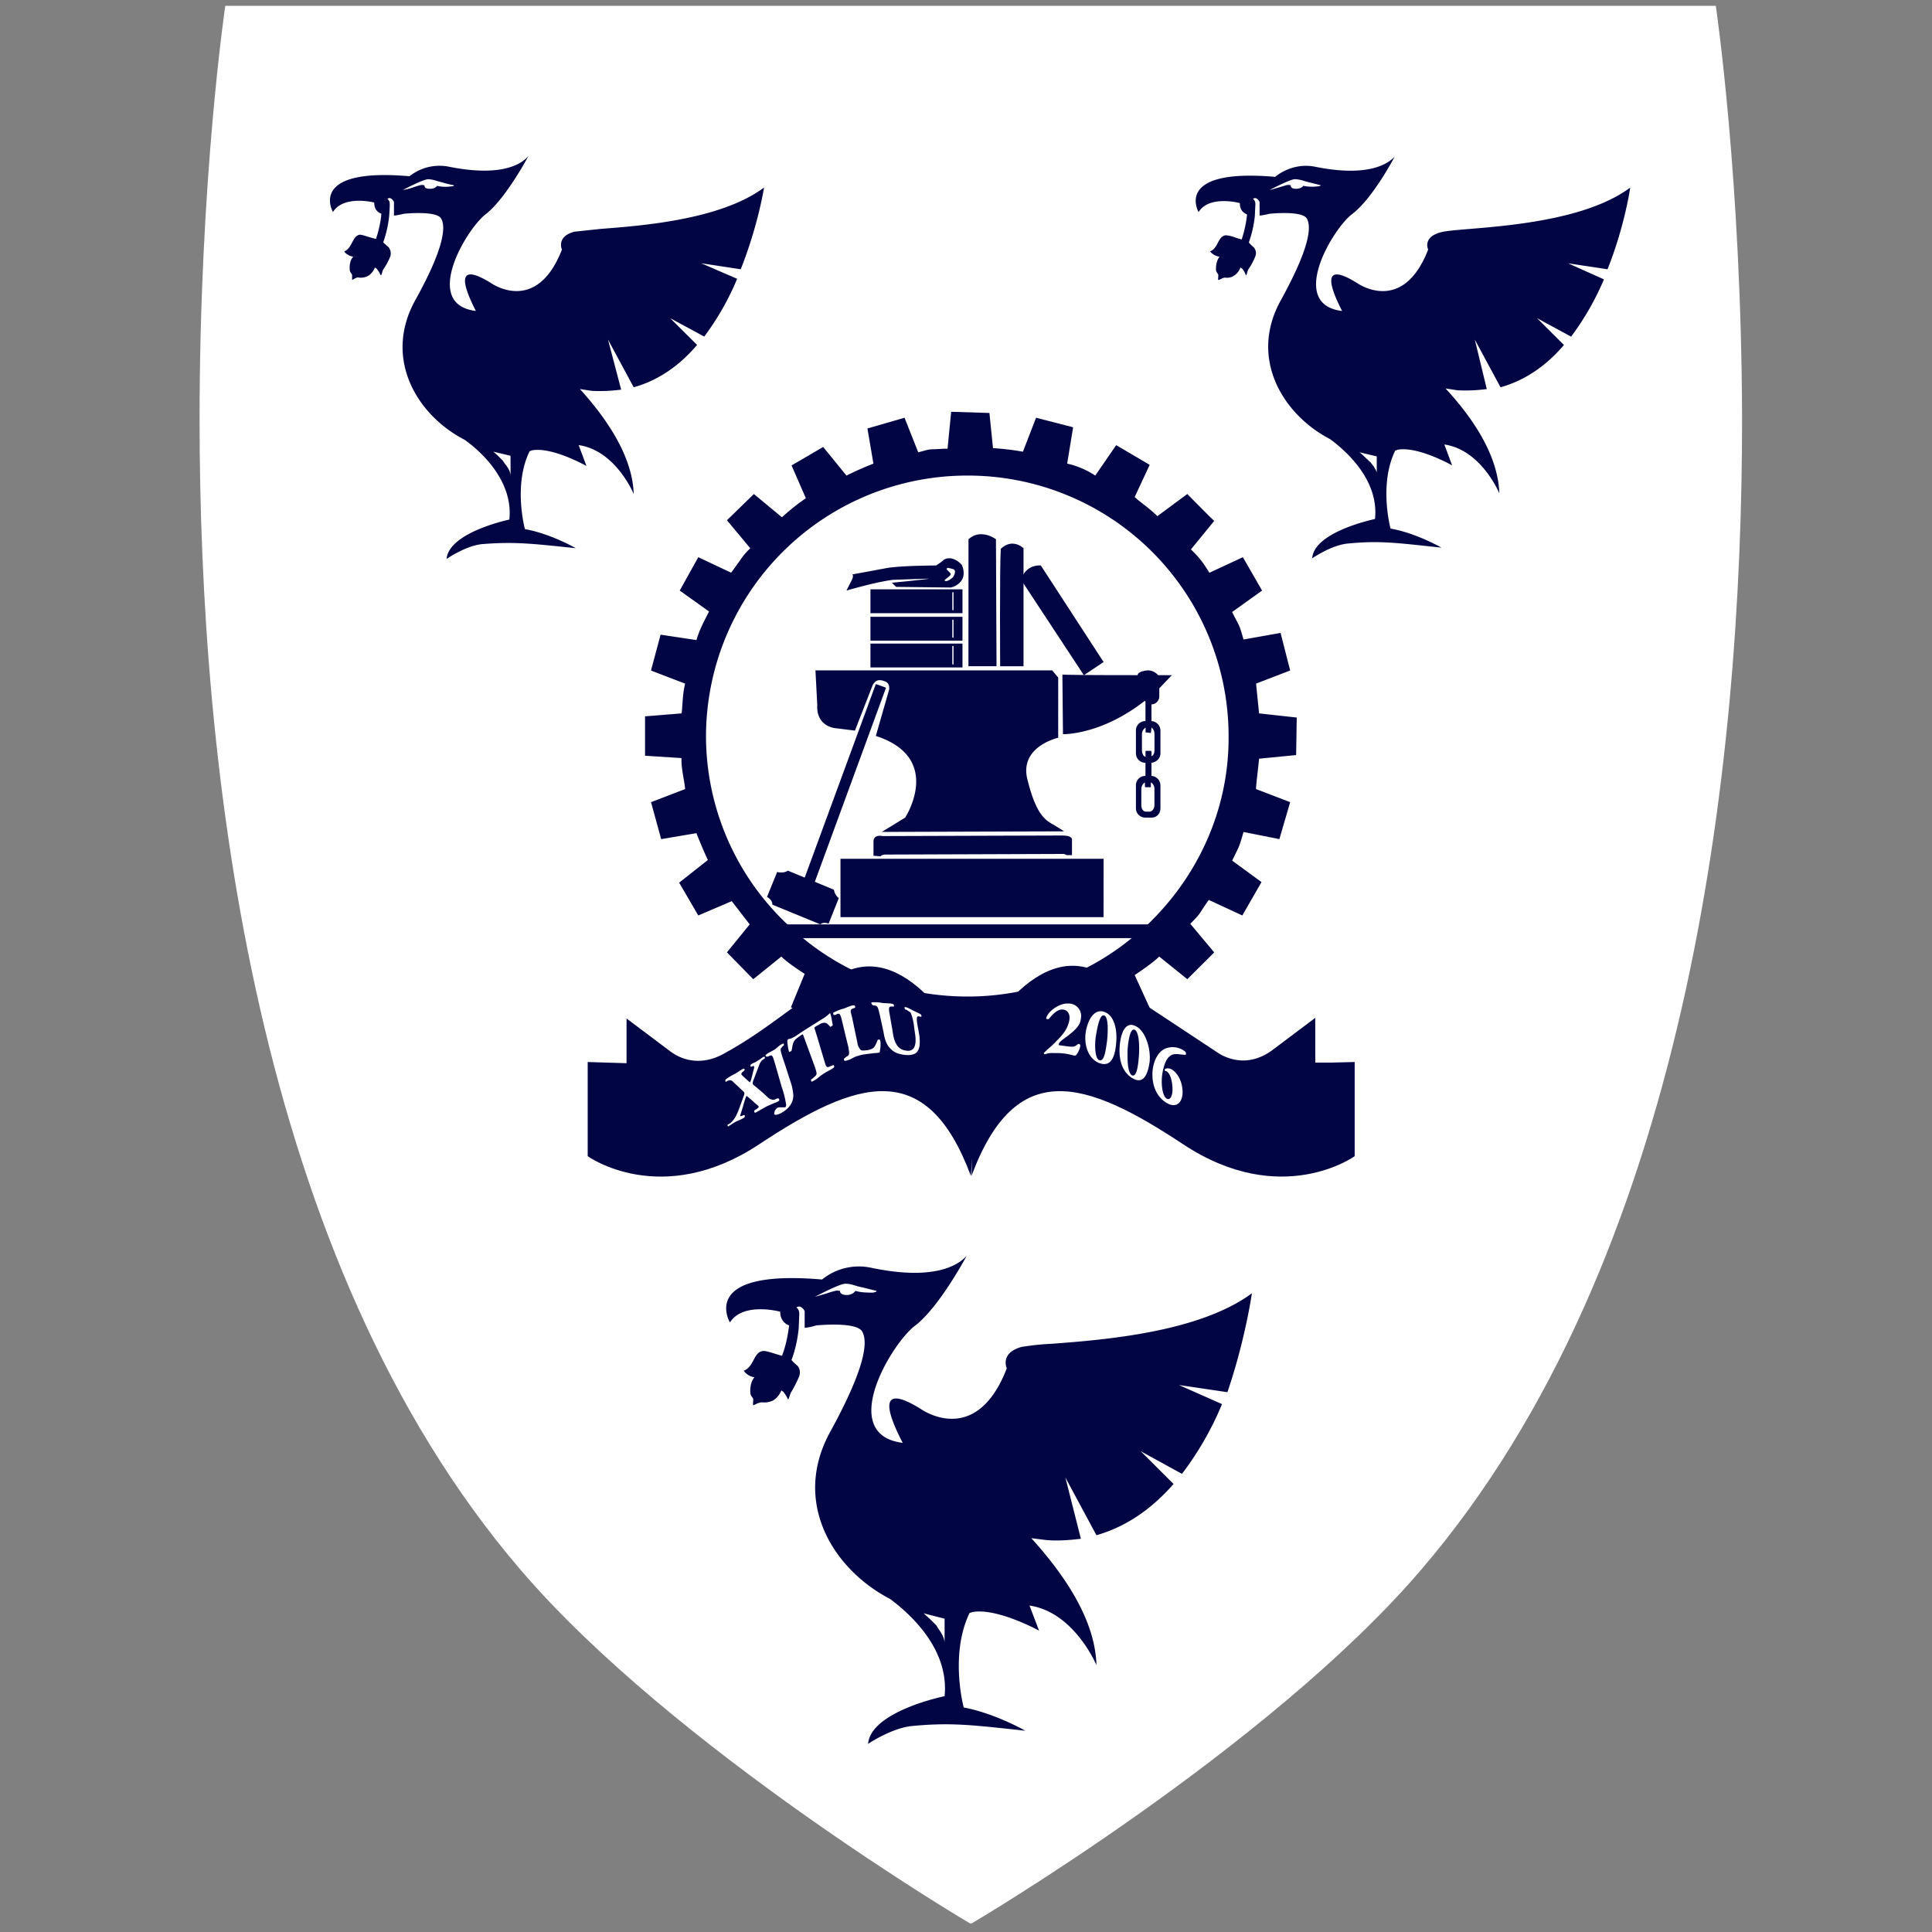 <svg xmlns="http://www.w3.org/2000/svg" width="1000" height="1000"><rect width="100%" height="100%" fill="#808080" stroke="none"/><style>.B{fill:#010544}.C{fill-rule:evenodd}</style><path fill="rgba(255,255,255,0)" d="M0 0h1000v1000H0z"/><g transform="translate(502.496 499.403)scale(26.824)" clip-path="url(#A)"><clipPath id="A"><path d="M-14.893-18.505h204v37h-204z"/></clipPath><path d="M-14.386-18.505s-.496 3.335-.496 7.982c0 6.728 1.05 16.194 6.195 22.198 2.942 3.439 8.664 6.82 8.687 6.831.023-.011 5.734-3.38 8.687-6.831 5.146-6.004 6.195-15.47 6.195-22.198-.011-4.647-.507-7.982-.507-7.982z" fill="#fff"/></g><g transform="translate(507.297 491.678)scale(26.824)" clip-path="url(#B)"><clipPath id="B"><path d="M-15.072-18.218h204v37h-204z"/></clipPath><path d="M-10.48-14.744c-.011.023-.057.057-.127.057s-.115-.011-.115-.069q-.017 0-.025-.003c-.01-.002-.019-.004-.056.003-.021.004-.07.02-.125.037a1 1 0 0 1-.21.055s.393-.207.485-.207c.067 0 .13.02.183.036q.045.014.083.022a2 2 0 0 0 .23.057c.012.012-.011.023-.057.023a.7.7 0 0 1-.266-.011m1.42 5.6c0-.08-.047-.16-.104-.23l-.047-.068-.057-.058-.012-.011q-.05-.053-.115-.104l.334.08zm4.89-5.566c-.833.619-2.341.735-3.151.797l-.505.054c-.358.092-.243.345-.243.345-.496 1.277-1.372.644-1.372.644-.67-.414-.554.023-.289.54-1.05-.126-.184-1.575.185-1.862.392-.3.83-1.128.83-1.128-.126.15-.507.414-1.534.207a.93.93 0 0 0-.761.184c-1.985-.172-1.477.69-1.477.69.208-.333.796-.183.796-.183 0 .126.058.184.138.218-.011.138-.046.31-.103.483-.038-.005-.095-.023-.152-.04-.065-.02-.129-.04-.16-.04-.077.011-.111.077-.148.148s-.073.14-.152.174c.012.034.092.092.173.103-.074.074-.07.196-.07.234l.001.008c0 .04.016.06.029.078q.016.016.017.037v.092l.031-.017c.036-.02.07-.038.096-.03a.3.3 0 0 0 .185-.034.32.32 0 0 0 .127-.16l.017.01q.009.004.017.012a.4.4 0 0 1 .06.092l.02.035c.013 0 .018-.021.026-.047a.2.2 0 0 1 .033-.08 1.2 1.2 0 0 0 .127-.241.2.2 0 0 0-.035-.173l-.062-.055-.042-.037a2.2 2.2 0 0 0 .115-.506s.012-.15.012-.23-.046-.103-.046-.103c.07-.058.127.057.127.057v.265c.104-.012.184-.035.184-.035s.635-.069.727.092.058.575-.507 1.587c-.612 1.127.046 2.209.957 2.68.312.219.946.794.865 1.541 0 0-1.165.242-1.211.76 0 0 .38-.265.704-.288.599-.046.922-.012 1.784.08h.004s-.473-.276-.98-.368c0 0-.232-.85.092-1.506.011 0 .023 0 .034-.012.392-.08 1.061.3 1.061.3l-.15-.403c.716.103 1.062.943 1.062.943-.023-.713-.496-1.426-1.038-2.025l.115.018.115.017c.196.011.381 0 .566-.023l-.254-.966.496.92c.496-.138.9-.437 1.223-.817l-.52-.517.658.356a5.2 5.2 0 0 0 .635-1.115l-.693-.3.762.116c.335-.84.45-1.576.45-1.576m1.765 21.289a.21.21 0 0 1-.162.08c-.08 0-.138-.023-.138-.08l-.028-.003a.13.13 0 0 0-.064.003c-.029.005-.117.033-.202.06l-.19.055s.472-.253.588-.253c.076 0 .144.02.207.04q.061.02.116.029l.277.069q.017.017-.07.034c-.08 0-.23 0-.334-.034m1.719 6.797c0-.092-.058-.195-.127-.288q0-.004-.002-.006l-.004-.005q-.005-.004-.006-.012a.2.2 0 0 0-.046-.057l-.069-.069-.012-.012-.138-.126.404.104zm5.93-6.751c-1.024.76-2.886.901-3.863.975a5 5 0 0 0-.579.06c-.427.115-.288.414-.288.414-.6 1.553-1.662.782-1.662.782-.819-.506-.669.034-.346.656-1.269-.161-.219-1.91.23-2.255C-.789 6.901-.258 5.9-.258 5.9c-.15.173-.612.495-1.858.23a1.13 1.13 0 0 0-.934.23c-2.4-.207-1.777.828-1.777.828.254-.402.97-.207.97-.207 0 .15.08.23.172.265-.023.172-.057.38-.138.586l-.109-.032c-.096-.03-.212-.068-.26-.06-.094.012-.134.088-.178.171s-.089.17-.192.209a.32.32 0 0 0 .208.127c-.087.097-.082.256-.08.283v.004c0 .049.02.076.037.098q.018.02.02.04 0 .025-.003.048c-.002.028-.004.052.003.067l.049-.021a.3.3 0 0 1 .113-.037.4.4 0 0 0 .219-.034.4.4 0 0 0 .161-.195.2.2 0 0 0 .035.023.6.6 0 0 1 .092.149c.012 0 .021-.028.032-.061s.02-.066.037-.088a2.4 2.4 0 0 0 .15-.3c.035-.115-.023-.195-.046-.207l-.037-.034a.4.4 0 0 1-.067-.07c.07-.183.116-.39.139-.609l.011-.276c0-.103-.057-.126-.057-.126.092-.07.161.069.161.069v.322c.127-.012.22-.046.22-.046s.772-.08.888.115.069.69-.612 1.932c-.75 1.357.046 2.657 1.154 3.232.37.276 1.142.955 1.05 1.875 0 0-1.42.287-1.477.92 0 0 .461-.31.854-.345.724-.068 1.115-.025 2.119.085l.061.007s-.577-.334-1.188-.449c0 0-.277-1.023.115-1.828.012 0 .023 0 .046-.012.473-.092 1.293.357 1.293.357l-.185-.484c.865.127 1.292 1.15 1.292 1.15-.023-.862-.6-1.725-1.257-2.45l.276.035c.243.023.473 0 .681-.023l-.3-1.184.6 1.115c.6-.172 1.085-.529 1.488-.989l-.634-.632.796.437a6 6 0 0 0 .773-1.346l-.83-.368.934.138c.346-1.012.473-1.91.473-1.91m.863-21.312c.07 0 .116-.034.127-.057a.8.8 0 0 0 .277.011c.046 0 .07-.023.058-.023-.005 0-.03-.007-.065-.016l-.166-.041-.082-.022a.6.6 0 0 0-.183-.036c-.092 0-.485.207-.485.207.015 0 .121-.032.209-.058l.114-.034c.037-.007.046-.005.056-.003l.025.003c0 .058.046.07.115.07m1.546 5.472v-.308l-.334-.08c.046.034.08.069.115.103l.012.012.024.021q.022.016.033.036a.1.1 0 0 1 .046.046.5.5 0 0 1 .104.17m1.781-4.696c.82-.068 2.291-.19 3.11-.799 0 0-.103.736-.438 1.576l-.761-.115.692.31a5.3 5.3 0 0 1-.634 1.105l-.658-.357.52.518c-.324.38-.728.678-1.224.816l-.496-.92.231.955c-.185.023-.37.034-.565.023l-.231-.035c.554.598 1.015 1.311 1.038 2.024 0 0-.346-.84-1.061-.943l.15.403s-.67-.38-1.061-.3c-.012.012-.024.012-.035.012-.323.656-.092 1.507-.092 1.507.507.092.98.368.98.368l-.208-.022c-.714-.077-1.03-.111-1.58-.058-.323.023-.704.287-.704.287.035-.518 1.212-.759 1.212-.759.08-.748-.554-1.311-.866-1.541-.91-.472-1.569-1.553-.957-2.669.565-1.023.6-1.426.508-1.587s-.727-.092-.727-.092-.081.023-.185.035v-.265s-.058-.115-.127-.057c0 0 .046.023.046.103l-.011.23a2.2 2.2 0 0 1-.115.506.4.4 0 0 0 .066.069l.026.023c.011.012.069.08.034.173a1.2 1.2 0 0 1-.127.241c-.017.023-.025.054-.032.08s-.014.047-.025.047a.4.4 0 0 0-.07-.127l-.017-.011-.017-.012a.32.32 0 0 1-.127.161.25.25 0 0 1-.173.035q-.03.002-.067.022-.03.016-.06.024c-.007-.007-.005-.023-.003-.045l.003-.047q-.002-.02-.017-.037a.12.12 0 0 1-.029-.078c0-.023 0-.161.07-.242a.3.3 0 0 1-.185-.103c.08-.029.117-.099.152-.166s.072-.133.148-.145a.6.6 0 0 1 .195.047l.116.034a2.2 2.2 0 0 0 .104-.483c-.08-.035-.139-.092-.139-.219 0 0-.588-.16-.796.173 0 0-.496-.851 1.477-.679 0 0 .323-.287.773-.195 1.027.207 1.407-.058 1.534-.196 0 0-.426.817-.83 1.116-.37.287-1.235 1.737-.185 1.863-.265-.518-.38-.955.289-.54 0 0 .876.632 1.372-.645 0 0-.115-.241.243-.333.084-.025.281-.042.546-.064" class="B C"/></g><g transform="translate(502.496 238.997)scale(26.824)" clip-path="url(#C)"><clipPath id="C"><path d="M-14.893-8.798h204v37h-204z"/></clipPath><path d="M-.023-.011C-.011 0 0 .011.023.011c-.023 0-.034 0-.045-.022" class="B"/></g><g transform="translate(502.55 380.949)scale(26.824)" clip-path="url(#D)"><clipPath id="D"><path d="M-14.894-14.09h204v37h-204z"/></clipPath><path d="m5.56.438.715-.07.012-.724-.727-.08-.058-.575.658-.253-.185-.725-.715.127c-.092-.322-.07-.23-.22-.53l.578-.414-.37-.644-.646.3c-.069-.104-.138-.242-.357-.45l.45-.551c-.046-.035-.473-.472-.52-.518l-.576.426c-.208-.196-.346-.276-.439-.368l.289-.621-.646-.38-.404.587c-.277-.184-.542-.23-.542-.23l.115-.702-.715-.184-.254.656s-.22-.046-.577-.07l-.069-.678-.738-.023-.07.713h-.08c-.312.023-.197-.011-.485.07l-.265-.668-.716.207.116.679s-.22.08-.52.23l-.45-.552-.61.356.276.633a4 4 0 0 0-.461.368l-.542-.449-.52.506.45.54c-.161.162-.115.127-.369.472l-.634-.299-.358.644.565.403c-.046.104-.173.31-.242.552l-.692-.104-.185.69c-.011 0 .658.254.658.254-.058.241-.046.46-.07.575l-.703.057v.76l.704.045c-.012.184.057.437.069.598l-.658.253.196.713.681-.115c-.035-.091.08.219.22.518l-.554.437.369.633.646-.276.346.448-.439.54.508.518.542-.437c.092.092.254.207.45.334l-.265.644c.127.069.519.31.6.023l.415-.575c.323.494.52.23.52.23l-.082-.046.704.184.23.08c.324.08.278.403.624.426l.07.701h.749l.08-.701c.335-.023.254 0 .566-.08l.254-.3.438-.046.254.046c.162-.046.265-.034.45-.126l.427.564.623-.369-.289-.632c.208-.138.381-.265.473-.357l.543.437.519-.517-.462-.552c.242-.242.162-.196.358-.46l.646.299.37-.644-.566-.414c.138-.288.127-.23.219-.553l.692.138.208-.713-.658-.253c0-.092.035-.345.058-.586M-.07 5.027c-1.2 0-2.307-.414-3.172-1.127h6.345A4.98 4.98 0 0 1-.07 5.027m3.484-1.392h-6.956A5 5 0 0 1-5.112.001 5.04 5.04 0 0 1-.07-5.025 5.03 5.03 0 0 1 4.972 0c.011 1.426-.6 2.714-1.558 3.634" class="B"/></g><g transform="translate(536.24 312.977)scale(26.824)" clip-path="url(#E)"><clipPath id="E"><path d="M-16.15-11.556h204v37h-204z"/></clipPath><path d="m.924 1.36.38-.253L.093-.756s-.289-.035-.381.276L.923 1.36m-2.227-.173h.542l-.011-2.45s-.289-.218-.53 0z" class="B"/></g><g transform="translate(483.96 313.111)scale(26.824)" clip-path="url(#F)"><clipPath id="F"><path d="M-14.202-11.561h204v37h-204z"/></clipPath><path d="M1.258 1.183h.45v-2.277s-.208-.207-.439.011c-.023.368-.012 2.266-.012 2.266M.518-.773C.322-.98.172-.876.161-.865c0 .012-.139.104-.139.104s-.738 0-.992.057l-.623.115c-.011 0 .035.012-.011.104l-.104.207s.634-.184.911-.207l.68-.023c0 .011-.715.08-.715.08l.081.08 1.038.012c.012.012.381-.08.231-.437m-.173.242c-.138.115-.161.057-.161.057 0-.011.069-.057.104-.092s0-.057-.047-.103C.195-.704.253-.715.253-.715c.057.011 0 0 .092.023s0 .16 0 .16" class="B"/></g><g transform="translate(457.03 381.539)scale(26.824)" clip-path="url(#G)"><clipPath id="G"><path d="M-13.198-14.112h204v37h-204z"/></clipPath><path d="M-.242-2.392h1.776v-.46H-.242zm1.603-.058h-.023v-.345h.023zM-.242-1.345h1.776v-.46H-.242zm1.603-.058h-.023v-.356h.023zm-1.603-.459h1.776v-.46H-.242zm1.603-.058h-.023v-.345h.023zm-2.894 4.692.196.08L.059-.954l-.197-.07z" class="B"/></g><g transform="translate(501.771 412.708)scale(26.824)" clip-path="url(#H)"><clipPath id="H"><path d="M-14.865-15.274h204v37h-204z"/></clipPath><path d="m-2.613 1.783-.889-.368a.23.23 0 0 1-.127.034c-.034 0-.057 0-.08-.011l-.197.483c.058.034.104.08.104.15l.923.379c.046-.035.104-.035.162-.012l.196-.494a.25.25 0 0 1-.093-.162M-1.69.667l.45-.276s.75-1.15-.566-1.576l.254-.885s.035-.138-.092-.173c-.127-.046-.173 0-.22.07l-.345.885-.37-.046s-.38-.023-.357-.449l-.035-.667h4.568l.116.138v1.162s-.773.172-.588.828c.173.69.357.77.519.863l.184.115zm.012.08s-.185-.046-.173.127v.253l.138.011s.012-.034.104-.034l3.426-.012s-.011-.011.058.023h.104V.828s.034-.092-.196-.092zm5.342-2.691v-.16l.242-.254H3.64a.26.26 0 0 0-.197-.092s-.196.012-.196.092c-1.396 0-1.453-.011-1.453-.011l.011 1.15s.727.023 1.58-.644l.012.011v.38a.18.18 0 0 0-.184.184v.437c0 .103.08.184.184.184v.253a.18.18 0 0 0-.184.184v.437a.18.18 0 0 0 .184.184h.116c.103 0 .173-.08.173-.184V-.23a.186.186 0 0 0-.173-.184v-.253c.092-.012.173-.08.173-.184v-.437a.186.186 0 0 0-.173-.184v-.322c.08 0 .15-.07.15-.15M3.57-.161v.31c0 .07-.046.127-.092.127h-.07c-.057 0-.091-.058-.091-.127v-.31c0-.057.034-.104.069-.127v.07c0 .011.011.023.011.023h.092c.012 0 .012-.012.012-.024v-.069c.046.023.07.081.07.127m0-1.058v.31c0 .058-.023.104-.057.115v-.08c0-.012-.012-.023-.012-.023H3.41c-.012 0-.012.011-.012.023v.092c-.046-.012-.069-.07-.069-.127v-.31c0-.058.035-.104.07-.127v.092l.103.012.012-.104c.034.023.057.07.057.127m-.982 2.404h-5.077v1.127h5.076z" class="B"/></g><g transform="translate(502.683 554.446)scale(26.824)" clip-path="url(#I)"><clipPath id="I"><path d="M-14.9-20.558h204v37h-204z"/></clipPath><path d="M6.64-.166h.31l.45-.011V1.64s-1.418 1.023-3.31-.23S.86-.27.006 2.02l.013-.348-.025.348C-.859-.27-2.197.156-4.09 1.41s-3.31.23-3.31.23V-.177l.75.023v-.863l.842.633c.276.207.634.253.992.069.474-.252.863-.536 1.322-.872l.858-.612C-1.275-2.73-.109-.442-.109-.442v-.011h.207s1.165-2.29 2.527-1.358l.802.575 1.378.91c.358.195.704.137.992-.07l.842-.633z" class="B C"/></g><g transform="translate(494.636 550.905)scale(26.824)" clip-path="url(#J)"><clipPath id="J"><path d="M-14.6-20.426h204v37h-204z"/></clipPath><path d="m-1.476-1.006.005.017.08.368c.024.161.07.265.15.334.07.069.162.092.254.104.104.011.197 0 .243-.058.057-.069.057-.173.046-.3L-.71-.609l-.011-.07c-.023-.103-.035-.206-.023-.23s.023-.022.057-.01h.023c.012-.012 0-.035-.011-.047-.023-.015-.057-.03-.09-.046l-.049-.023-.032-.017c-.049-.026-.113-.06-.14-.052 0 0 0 .023.01.046.012 0 .024 0 .036.012l.024.015c.025.015.048.028.056.054a1 1 0 0 1 .058.253l.011.08.012.08c.023.185-.011.323-.173.3-.196-.023-.242-.207-.265-.38l-.058-.333c-.023-.126-.011-.138.046-.138h.035c.011-.012 0-.046-.012-.046-.028-.014-.072-.015-.118-.017l-.09-.006a.7.7 0 0 0-.207-.012c-.012 0 0 .035.011.046s.024.012.035.012c.066.01.07.022.1.133m-.422.581a.26.26 0 0 0 .058.138c.023.023.046.023.138.012.116-.023.139-.046.196-.196 0-.011.046-.011.046 0 .024.058 0 .23-.011.242a.5.5 0 0 1-.096.011l-.192.023a1 1 0 0 0-.173.046q-.027.011-.059.028a.4.4 0 0 1-.15.053c-.01 0-.022-.035-.01-.046a.1.1 0 0 0 .022-.018q.008-.008.023-.017c.058-.034.058-.046.035-.184l-.09-.37-.037-.159c-.034-.127-.046-.127-.104-.104-.011.012-.023.012-.046.012-.011 0-.023-.035-.011-.046a1 1 0 0 1 .172-.07l.035-.01.064-.025c.05-.02.1-.041.132-.033.012 0 .024.035.012.046l-.035.012c-.057.023-.057.034-.023.16zm-1.086-.138c.035-.023.035-.023.047.012l.219.598c.046.138.046.15-.012.195-.023.023-.034.035-.057.046-.012.012 0 .046.011.046a.6.6 0 0 0 .143-.093q.043-.036.076-.056a1 1 0 0 1 .1-.059c.041-.022.083-.043.108-.068.011-.011 0-.046-.012-.046l-.029.012q-.012.003-.028.011c-.07.035-.081.023-.116-.103l-.153-.51-.031-.1q-.01-.023-.006-.032c.002-.008.01-.013.029-.025s.046-.023.08-.046c.1-.05.14-.006.178.037l.019.02s.046-.023.046-.034l-.012-.063a1 1 0 0 0-.034-.156c0-.011-.012-.011-.023 0l-.012.012a.7.7 0 0 1-.127.092l-.344.217-.175.116c-.09.05-.102.048-.111.047h-.004q-.008 0-.012.005t-.011.006q0 .007-.006.011-.005.004-.006.012c0 .023.012.16.035.218 0 0 .046-.011.046-.023q.009-.03.013-.063c.01-.062.022-.127.09-.178l.041-.03zm-.519.494c-.034-.115-.046-.115-.103-.092-.012.011-.024.011-.046.011-.012 0-.024-.034-.012-.034.027-.027.066-.046.102-.064l.071-.04.044-.035a.4.4 0 0 1 .117-.08c.012 0 .024.023.012.035l-.023.023c-.046.046-.046.046-.012.172l.066.196.096.299a1 1 0 0 1 .058.276c0 .127-.07.253-.243.345-.046.023-.115.046-.127.012a.2.2 0 0 1 .024-.08l.034-.035c.023-.012.046-.012.08-.012h.07c.035-.011.023-.069.012-.115a1.6 1.6 0 0 0-.07-.264l-.125-.435zm-.852 1.209a.5.5 0 0 0 .139-.196c.02-.04.044-.108.07-.18l.056-.154c.012-.023.012-.046.012-.057S-4.088.531-4.1.519l-.208-.195c-.034-.023-.057-.023-.104 0-.011.011-.011.011-.023.011s-.011-.034 0-.046a1 1 0 0 1 .174-.103l.072-.046c.047-.03.076-.05.1-.058.012 0 .024.023.012.035L-4.1.14c-.023.011-.035.034-.035.046s.012.023.023.034l.139.127c.016 0 .039-.093.058-.176l.023-.089c.008-.024.004-.031.002-.037l-.002-.009s-.012-.011-.023 0l-.035.012c-.012 0-.012-.035 0-.046a.2.2 0 0 1 .053-.03q.036-.013.074-.04.035-.021.062-.04.036-.028.065-.04c.011 0 .023.023.011.035l-.017.011-.017.012c-.02.01-.03.027-.047.052l-.011.017-.043.112-.084.221c-.011.023-.011.058-.011.058 0 .011.011.023.023.034q.19.155.276.242c.07.046.104.046.15.023.024-.012.024-.012.047-.012.011 0 .023.035.011.046-.024.019-.055.03-.096.046l-.135.058-.12.067a1 1 0 0 1-.11.06c-.012 0-.023-.024-.012-.047l.018-.011.017-.011C-3.812.842-3.8.83-3.8.819s-.012-.023-.058-.058a2 2 0 0 0-.173-.15c-.015 0-.047.111-.076.215l-.04.13c-.01.023-.01.035-.01.035 0 .011.01.011.045 0 .012-.012.024-.012.035-.012s.012.035 0 .047a.5.5 0 0 1-.098.05q-.046.019-.086.041l-.084.053-.043.028c-.012 0-.012-.023-.012-.035a.1.1 0 0 0 .034-.017q.005-.005.012-.006m6.54-1.484c.101.01.115 0 .169-.043l.004-.003c.011-.012.046 0 .046.023 0 .069-.07.195-.092.195-.013.006-.043-.001-.083-.011q-.05-.014-.113-.023c-.093-.012-.139-.012-.231-.012a.4.4 0 0 0-.162.023c-.011 0-.023-.011-.023-.023A1 1 0 0 1 1.787-.3c.05-.042.11-.096.168-.16.116-.114.22-.24.242-.414.012-.103-.046-.195-.161-.183-.092.011-.173.103-.23.172-.012.023-.059.011-.059 0 .023-.138.266-.299.416-.288a.24.24 0 0 1 .254.288c-.012.115-.07.196-.266.345l-.04.029-.04.029c-.07.057-.081.08-.081.092s0 .023.023.023l.091.012zm.588.32c.22.081.3-.114.323-.379.024-.241-.023-.54-.23-.61-.196-.068-.323.162-.358.403-.034.253.058.506.265.587m.142-.387c-.022.153-.05.36-.142.33s-.092-.31-.069-.46l.003-.015c.024-.143.07-.42.159-.387s.069.333.057.471zm.828.354c-.035.265-.127.448-.335.322s-.265-.38-.242-.633.115-.471.312-.368c.184.092.288.426.265.679m-.208-.1V-.16c.012-.15.012-.46-.08-.506s-.128.242-.139.391v.039c-.001.139-.003.382.08.445.104.056.127-.226.139-.365m.9-.084a.38.38 0 0 0-.404-.058c-.116.058-.208.207-.231.414-.023.253.058.483.242.61.162.115.312.069.335-.15.011-.16-.047-.368-.197-.471C4.135.07 4.055.07 4.043.093c-.011 0-.011.023 0 .035.012 0 .023 0 .035.011.092.07.115.288.104.403-.012.08-.047.16-.116.115-.08-.058-.104-.288-.08-.46.023-.15.069-.3.15-.357.058-.05.14-.04.217-.03l.082.007c.012 0 .012-.046 0-.057" fill="#fff" class="C"/></g></svg>
